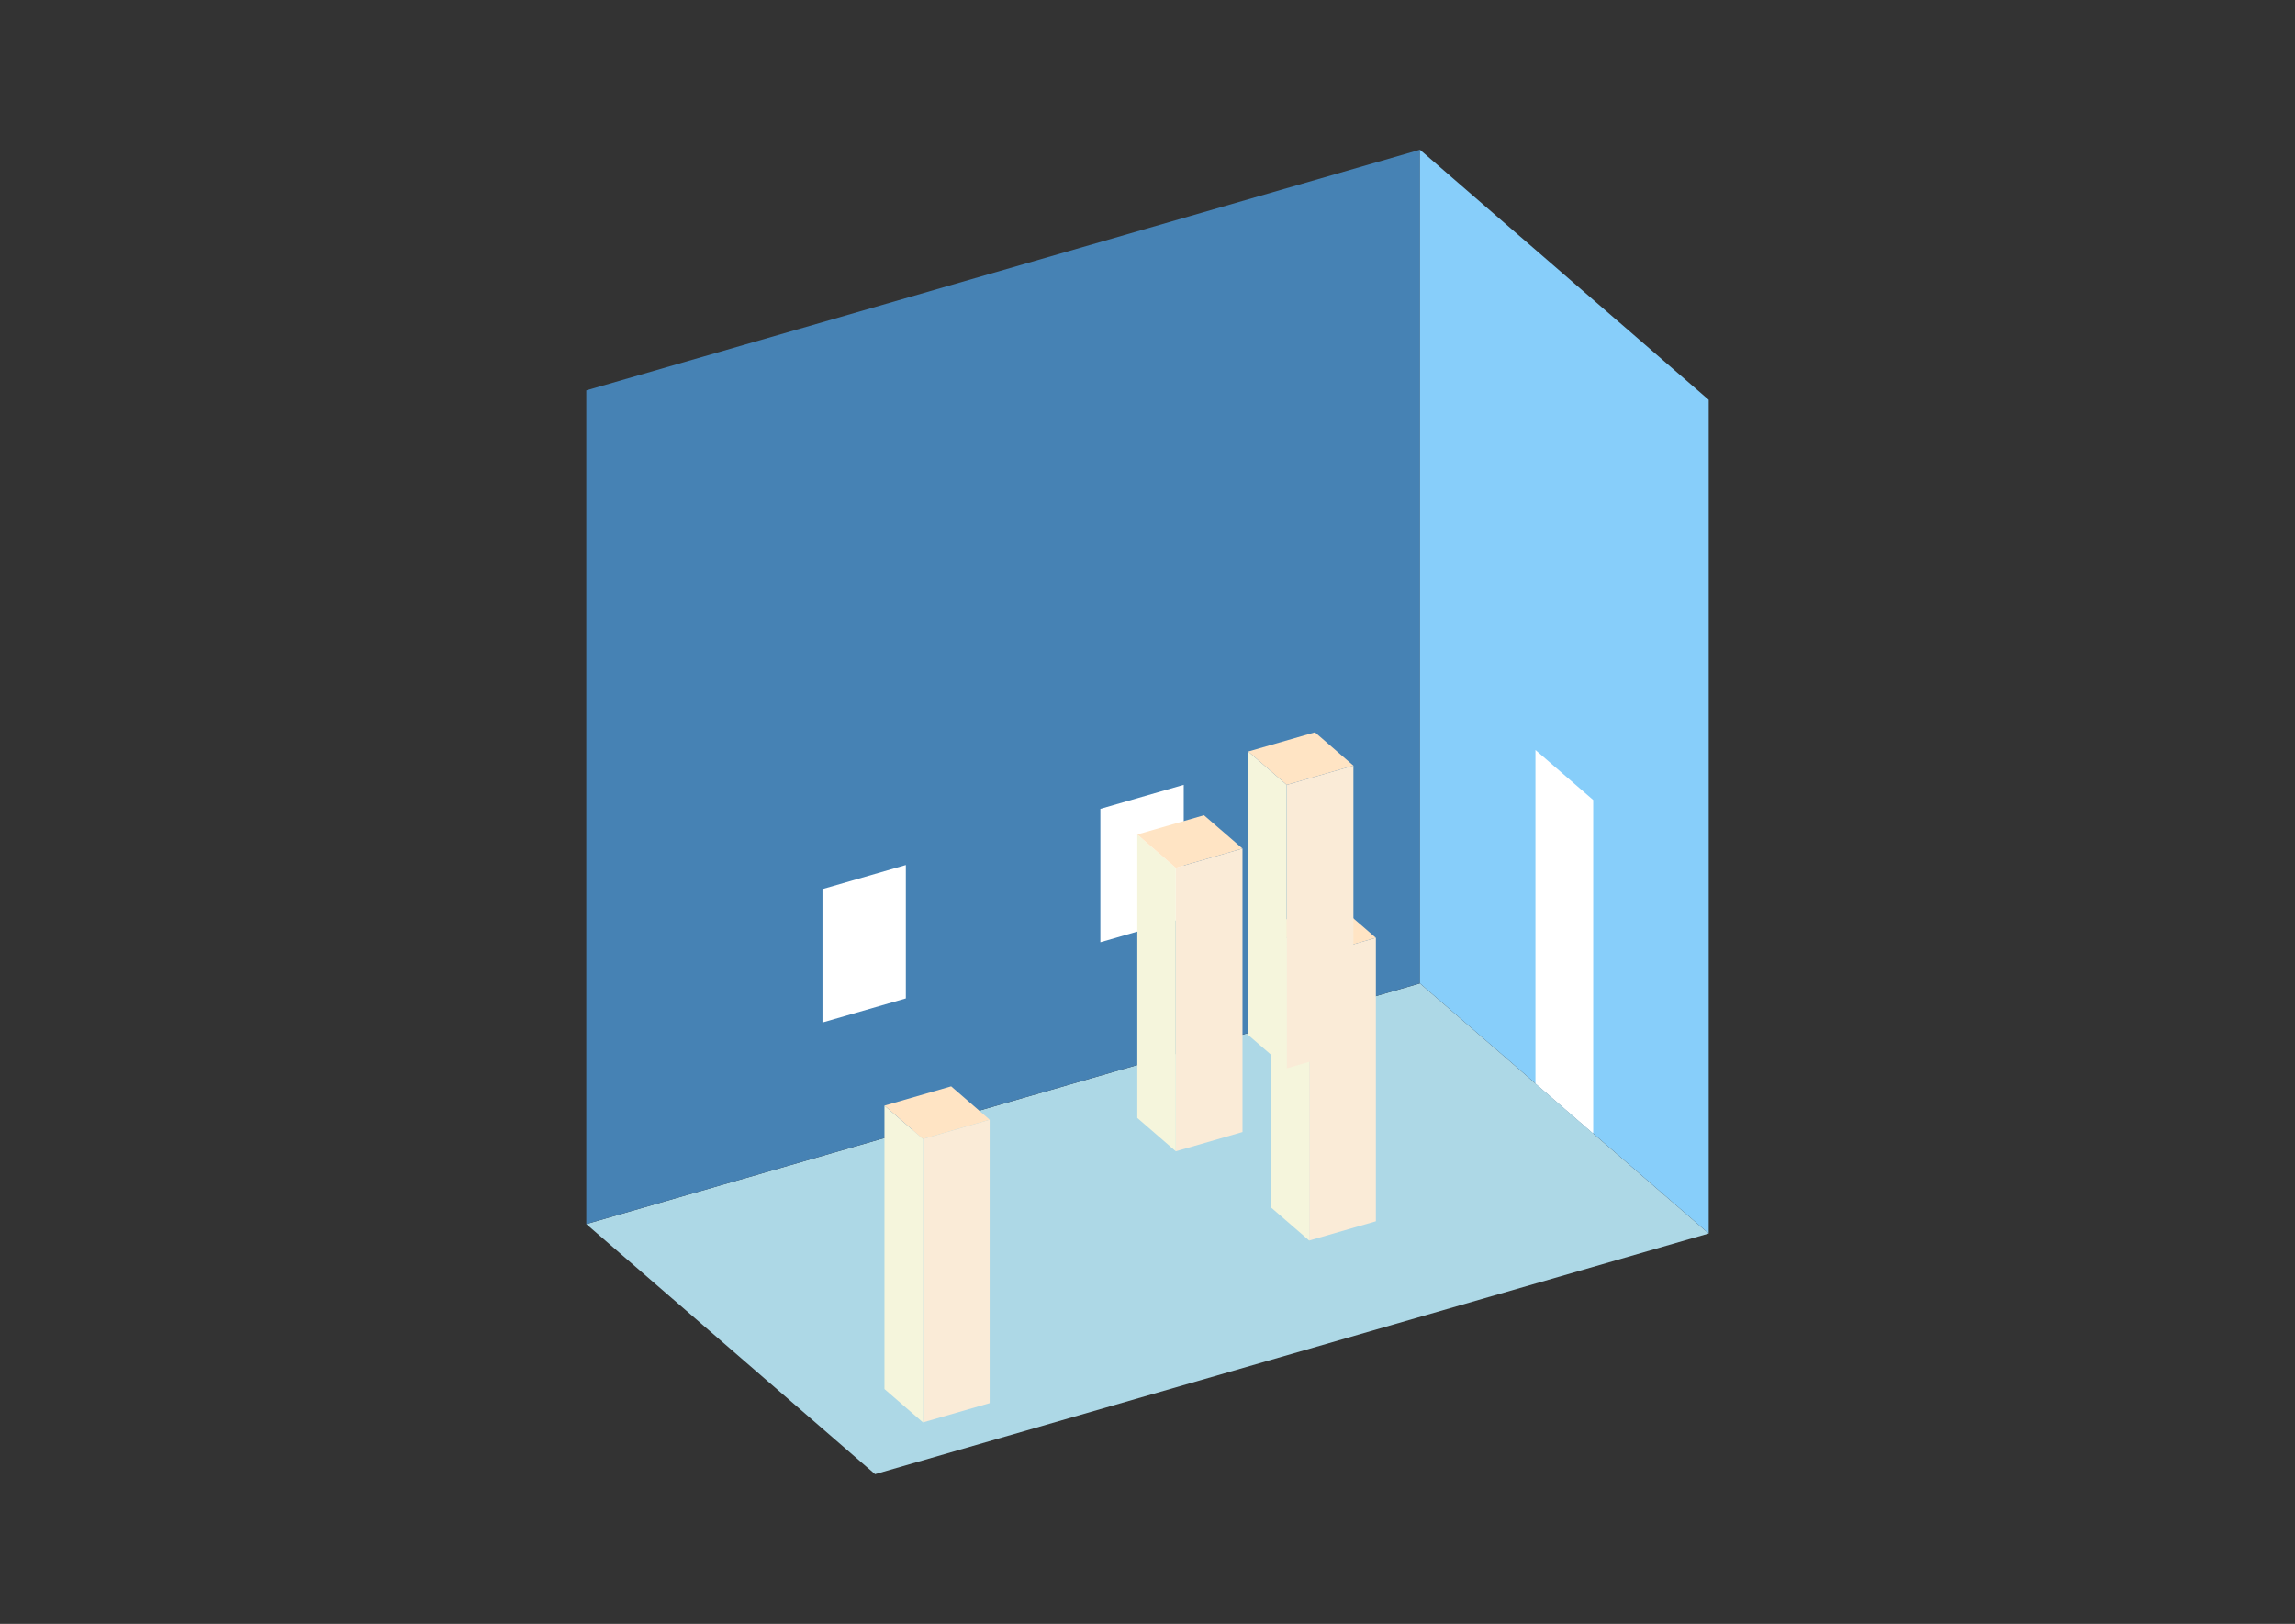 <?xml version="1.0" encoding="UTF-8"?>
<svg
  xmlns="http://www.w3.org/2000/svg"
  width="848"
  height="600"
  style="background-color:white"
>
  <rect width="100%" height="100%" fill="#333333" stroke="none"/>
  <polygon fill="lightblue" points="323.335,544.685 216.629,452.274 524.665,363.351 631.371,455.762" />
  <polygon fill="steelblue" points="216.629,452.274 216.629,144.238 524.665,55.315 524.665,363.351" />
  <polygon fill="lightskyblue" points="631.371,455.762 631.371,147.726 524.665,55.315 524.665,363.351" />
  <polygon fill="white" points="588.689,418.798 588.689,295.584 567.347,277.101 567.347,400.316" />
  <polygon fill="white" points="303.905,377.793 303.905,328.508 334.709,319.615 334.709,368.901" />
  <polygon fill="white" points="406.584,348.153 406.584,298.867 437.388,289.975 437.388,339.26" />
  <polygon fill="antiquewhite" points="483.743,458.356 483.743,353.624 508.386,346.51 508.386,451.242" />
  <polygon fill="beige" points="483.743,458.356 483.743,353.624 469.516,341.302 469.516,446.035" />
  <polygon fill="bisque" points="483.743,353.624 469.516,341.302 494.159,334.189 508.386,346.51" />
  <polygon fill="antiquewhite" points="341.036,525.556 341.036,420.824 365.679,413.71 365.679,518.442" />
  <polygon fill="beige" points="341.036,525.556 341.036,420.824 326.809,408.503 326.809,513.235" />
  <polygon fill="bisque" points="341.036,420.824 326.809,408.503 351.452,401.389 365.679,413.71" />
  <polygon fill="antiquewhite" points="475.447,394.732 475.447,289.999 500.09,282.886 500.09,387.618" />
  <polygon fill="beige" points="475.447,394.732 475.447,289.999 461.22,277.678 461.22,382.41" />
  <polygon fill="bisque" points="475.447,289.999 461.22,277.678 485.863,270.564 500.09,282.886" />
  <polygon fill="antiquewhite" points="434.457,425.381 434.457,320.649 459.1,313.535 459.1,418.267" />
  <polygon fill="beige" points="434.457,425.381 434.457,320.649 420.23,308.328 420.23,413.06" />
  <polygon fill="bisque" points="434.457,320.649 420.23,308.328 444.873,301.214 459.1,313.535" />
</svg>

